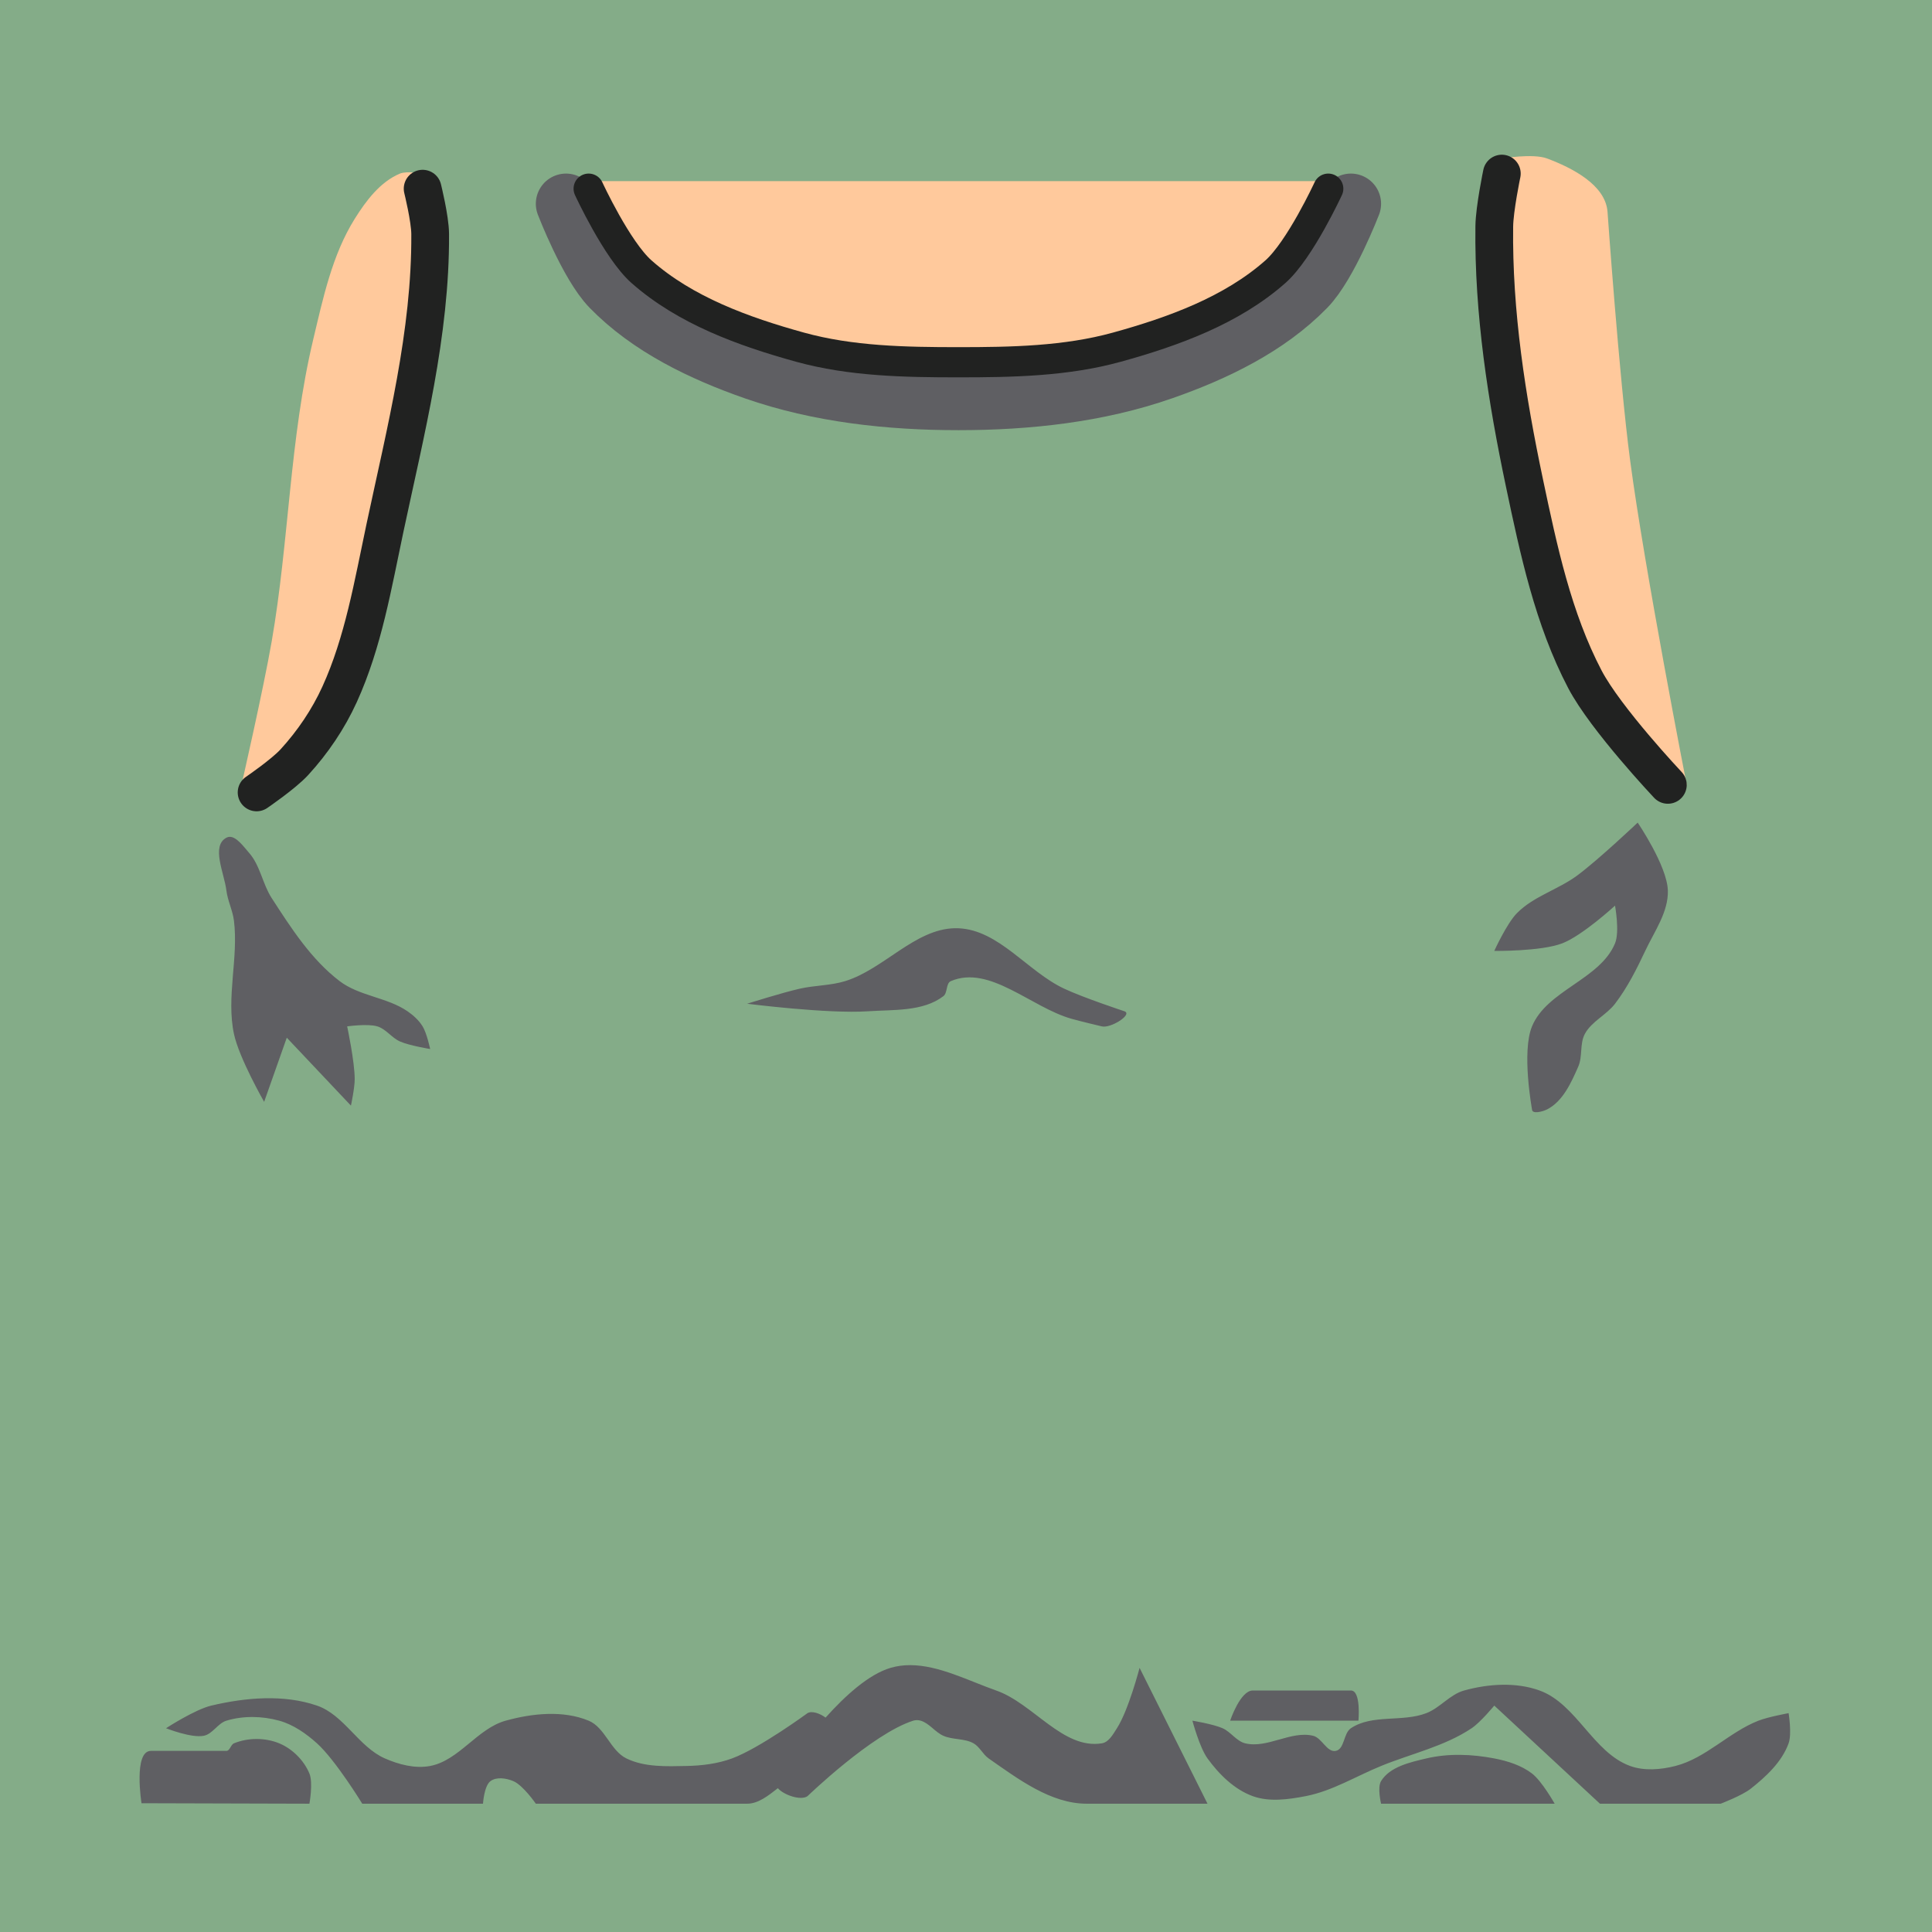 <?xml version="1.0" encoding="UTF-8" standalone="no"?>
<!-- Created with Inkscape (http://www.inkscape.org/) -->

<svg
   width="512px"
   height="512px"
   viewBox="0 0 512 512"
   version="1.1"
   id="SVGRoot"
   sodipodi:docname="Torso Front Luke Skywalker (Dagobah).svg"
   inkscape:version="1.4 (e7c3feb100, 2024-10-09)"
   xmlns:inkscape="http://www.inkscape.org/namespaces/inkscape"
   xmlns:sodipodi="http://sodipodi.sourceforge.net/DTD/sodipodi-0.dtd"
   xmlns="http://www.w3.org/2000/svg"
   xmlns:svg="http://www.w3.org/2000/svg">
  <sodipodi:namedview
     id="namedview15699"
     pagecolor="#505050"
     bordercolor="#ffffff"
     borderopacity="1"
     inkscape:showpageshadow="0"
     inkscape:pageopacity="0"
     inkscape:pagecheckerboard="1"
     inkscape:deskcolor="#505050"
     inkscape:document-units="px"
     showgrid="false"
     inkscape:zoom="2.1240824"
     inkscape:cx="326.72931"
     inkscape:cy="232.33561"
     inkscape:window-width="1920"
     inkscape:window-height="996"
     inkscape:window-x="1920"
     inkscape:window-y="0"
     inkscape:window-maximized="1"
     inkscape:current-layer="layer1"
     inkscape:pageshadow="2" />
  <defs
     id="defs15694" />
  <g
     inkscape:label="Layer 1"
     inkscape:groupmode="layer"
     id="layer1">
    <rect
       style="display:inline;fill:#84ac88;fill-opacity:1;stroke:none;stroke-width:16.926;stroke-linecap:round;stroke-dasharray:none;stroke-opacity:1"
       id="rect6795"
       width="512"
       height="512"
       x="0"
       y="0"
       inkscape:label="Background" />
    <path
       style="fill:#ffc99c;fill-opacity:1;stroke:none;stroke-width:10;stroke-linecap:round;stroke-linejoin:round;stroke-opacity:1"
       d="m 112,50 v -4 c 0,0 -4.152,-0.765 -6,0 -5.226,2.165 -9.004,7.202 -12,12 -5.975,9.567 -8.386,21.028 -11,32 -6.238,26.185 -6.391,53.48 -11,80 -2.216,12.753 -8,38 -8,38 -0.307,1.459 2.518,2.157 4,2 4.245,-0.45 7.115,-4.854 10,-8 4.873,-5.315 9.013,-11.437 12,-18 6.298,-13.837 8.839,-29.13 12,-44 5.47,-25.731 12.164,-51.695 12,-78 -0.025,-4.055 -2,-7.945 -2,-12 z"
       id="path16773"
       sodipodi:nodetypes="scaaaasaaaaas"
       inkscape:label="SkinArmR" />
    <path
       style="fill:none;fill-opacity:1;stroke:#212221;stroke-width:10;stroke-linecap:round;stroke-linejoin:round;stroke-opacity:1"
       d="m 112,50 c 0,0 1.975,7.945 2,12 0.164,26.305 -6.53,52.269 -12,78 -3.161,14.87 -5.702,30.163 -12,44 -2.987,6.563 -7.127,12.685 -12,18 -2.885,3.146 -10,8 -10,8"
       id="path16312"
       sodipodi:nodetypes="caaaac"
       inkscape:label="SleeveR" />
    <path
       style="fill:#ffc99c;fill-opacity:1;stroke:none;stroke-width:10;stroke-linecap:round;stroke-linejoin:round;stroke-opacity:1"
       d="m 398,46 v -4 c 0,0 8.256,-1.407 12,0 6.634,2.493 15.358,6.942 16,14 0,0 3.1,44.1 6,66 3.82,28.848 15,86 15,86 0,0 -20.413,-16.832 -27,-28 -9.213,-15.621 -12.258,-34.255 -16,-52 -4.709,-22.332 -8.283,-45.179 -8,-68 0.058,-4.714 2,-9.286 2,-14 z"
       id="path17772"
       sodipodi:nodetypes="scasacaaas"
       inkscape:label="SkinArmL" />
    <path
       style="fill:none;fill-opacity:1;stroke:#212221;stroke-width:10;stroke-linecap:round;stroke-linejoin:round;stroke-opacity:1"
       d="m 398,46 c 0,0 -1.942,9.286 -2,14 -0.283,22.821 3.291,45.668 8,68 3.742,17.745 7.59,35.933 16,52 5.505,10.516 22,28 22,28"
       id="path16771"
       sodipodi:nodetypes="caaac"
       inkscape:label="SleeveL" />
    <path
       style="display:inline;fill:#ffc99c;fill-opacity:1"
       d="m 156,48 h 196 v 2 c 0,0 -7.489,16.241 -14,22 -11.614,10.274 -27.054,15.869 -42,20 -13.555,3.747 -27.937,4 -42,4 -14.063,0 -28.445,-0.253 -42,-4 -14.946,-4.131 -30.386,-9.726 -42,-20 -6.511,-5.759 -14,-22 -14,-22 z"
       id="path370"
       sodipodi:nodetypes="cccaaaaacc"
       inkscape:label="SkinChest" />
    <path
       style="display:inline;fill:none;fill-opacity:1;stroke:#5f5f63;stroke-width:16;stroke-linecap:round;stroke-miterlimit:4;stroke-dasharray:none;stroke-opacity:1"
       d="m 150,54 c 0,0 6.169,16.019 12,22 10.217,10.48 24.182,17.175 38,22 17.179,5.999 35.804,8 54,8 18.196,0 36.821,-2.001 54,-8 13.818,-4.825 27.783,-11.52 38,-22 5.831,-5.981 12,-22 12,-22"
       id="path5585-3"
       sodipodi:nodetypes="caaaaac"
       inkscape:label="CollarShadow" />
    <path
       style="fill:none;fill-opacity:1;stroke:#212221;stroke-width:8;stroke-linecap:round;stroke-miterlimit:4;stroke-dasharray:none;stroke-opacity:1"
       d="m 156,50 c 0,0 7.489,16.241 14,22 11.614,10.274 27.054,15.869 42,20 13.555,3.747 27.937,4 42,4 14.063,0 28.445,-0.253 42,-4 14.946,-4.131 30.386,-9.726 42,-20 6.511,-5.759 14,-22 14,-22"
       id="path5585"
       sodipodi:nodetypes="caaaaac"
       inkscape:label="Collar" />
    <path
       id="path3399"
       style="display:inline;fill:#5f5f63;fill-opacity:1"
       d="M 434 218 C 434 218 423.69 227.775 418 232 C 412.951 235.749 406.407 237.513 402 242 C 399.276 244.774 396 252 396 252 C 396 252 408.362 252.157 414 250 C 419.356 247.951 428 240 428 240 C 428 240 429.276 246.92 428 250 C 424.031 259.581 409.969 262.419 406 272 C 403.194 278.775 406 294 406 294 C 406 295.333 408.812 294.605 410 294 C 414.165 291.881 416.373 286.945 418.254 282.666 C 419.44 279.968 418.608 276.597 420 274 C 421.782 270.676 425.711 268.997 428 266 C 431.262 261.729 433.716 256.865 436 252 C 438.421 246.844 442.169 241.693 442 236 C 441.805 229.437 434 218 434 218 z M 60.801 221.771 C 60.532 221.785 60.265 221.858 60 222 C 55.886 224.202 59.43 231.368 60 236 C 60.336 238.728 61.664 241.272 62 244 C 63.222 253.925 59.924 264.218 62 274 C 63.363 280.423 70 292 70 292 L 76 275 L 93 293 C 93 293 94 288.357 94 286 C 94 281.286 92 272 92 272 C 92 272 97.448 271.227 100 272 C 102.301 272.697 103.802 275.028 106 276 C 108.514 277.112 114 278 114 278 C 114 278 113.108 273.793 112 272 C 111.009 270.396 109.554 269.068 108 268 C 102.588 264.283 95.22 263.982 90 260 C 82.466 254.253 77.15 245.953 72 238 C 69.569 234.246 68.96 229.353 66 226 C 64.608 224.423 62.681 221.674 60.801 221.771 z M 252.975 245.99 C 242.446 246.236 234.21 256.832 224 260 C 220.127 261.202 215.956 261.108 212 262 C 207.265 263.067 198 266 198 266 C 198 266 219.337 268.721 230 268 C 236.783 267.542 244.597 268.127 250 264 C 251.185 263.095 250.628 260.583 252 260 C 262.284 255.626 273.241 266.977 284 270 C 286.646 270.744 292 272 292 272 C 294.332 272.583 300.251 268.844 298 268 C 298 268 287.156 264.421 282 262 C 272.269 257.431 264.741 246.443 254 246 C 253.655 245.986 253.314 245.982 252.975 245.99 z M 241.211 441.279 C 239.456 441.276 237.716 441.493 236 442 C 230.287 443.687 224.077 449.28 218.787 455.184 C 217.317 454.074 215.142 453.315 214 454 C 214 454 201.296 463.314 194 466 C 190.195 467.401 186.054 467.917 182 468 C 176.626 468.11 170.828 468.361 166 466 C 161.765 463.929 160.355 457.804 156 456 C 149.225 453.194 141.067 454.042 134 456 C 126.507 458.075 121.638 466.55 114 468 C 110.016 468.756 105.714 467.628 102 466 C 95.038 462.949 91.19 454.467 84 452 C 75.172 448.971 65.084 449.856 56 452 C 51.647 453.027 44 458 44 458 C 44 458 50.665 460.66 54 460 C 56.358 459.534 57.699 456.697 60 456 C 64.466 454.648 69.503 454.754 74 456 C 77.746 457.038 81.113 459.397 84 462 C 88.951 466.465 96 478 96 478 L 128 478 C 128 478 128.29 473.233 130 472 C 131.622 470.831 134.152 471.235 136 472 C 138.613 473.082 142 478 142 478 L 198 478 C 200.981 478 203.641 475.823 206 474 C 206.043 473.967 206.092 473.917 206.135 473.883 C 207.637 475.662 212.222 477.27 214 476 C 214 476 231.077 459.5 242 456 C 242.635 455.797 243.362 455.807 244 456 C 246.301 456.697 247.802 459.028 250 460 C 252.514 461.112 255.608 460.646 258 462 C 259.641 462.929 260.453 464.921 262 466 C 269.83 471.46 278.455 478 288 478 L 320 478 L 302 442 C 302 442 299.084 453.211 296 458 C 294.979 459.585 293.861 461.698 292 462 C 281.7 463.671 273.847 451.454 264 448 C 256.682 445.433 248.814 441.292 241.211 441.279 z M 398.059 446.482 C 394.645 446.544 391.212 447.11 388 448 C 384.254 449.038 381.626 452.598 378 454 C 371.659 456.452 363.649 454.217 358 458 C 356.003 459.338 356.357 463.529 354 464 C 351.643 464.471 350.336 460.568 348 460 C 342.134 458.573 335.866 463.427 330 462 C 327.664 461.432 326.198 458.972 324 458 C 321.486 456.888 316 456 316 456 C 316 456 317.89 463.095 320 466 C 323.06 470.213 327.104 474.227 332 476 C 336.388 477.589 341.418 476.882 346 476 C 353.051 474.642 359.353 470.714 366 468 C 374.024 464.724 382.799 462.822 390 458 C 392.35 456.426 396 452 396 452 L 424 478 L 456 478 C 456 478 461.663 475.851 464 474 C 468.082 470.767 472.227 466.896 474 462 C 474.908 459.493 474 454 474 454 C 474 454 468.561 455 466 456 C 458.219 459.038 452.094 465.936 444 468 C 440.124 468.988 435.761 469.362 432 468 C 422.208 464.455 417.792 451.545 408 448 C 404.866 446.865 401.472 446.421 398.059 446.482 z M 332 448 C 328.667 448 326 456 326 456 L 360 456 C 360 456 360.749 448 358 448 L 332 448 z M 68 460.852 C 65.924 460.852 63.848 461.235 62 462 C 61.129 462.361 60.943 464 60 464 L 40 464 C 35.301 464 37.5 477.875 37.5 477.875 L 82 478 C 82 478 83.02 472.464 82 470 C 80.557 466.516 77.484 463.443 74 462 C 72.152 461.235 70.076 460.852 68 460.852 z M 386.98 465.057 C 383.947 465.026 380.92 465.311 378 466 C 373.647 467.027 368.351 468.196 366 472 C 364.949 473.701 366 478 366 478 L 412 478 C 412 478 408.646 472.028 406 470 C 403.15 467.816 399.525 466.679 396 466 C 393.054 465.433 390.014 465.087 386.98 465.057 z "
       inkscape:label="Wrinkles" />
  </g>
</svg>

